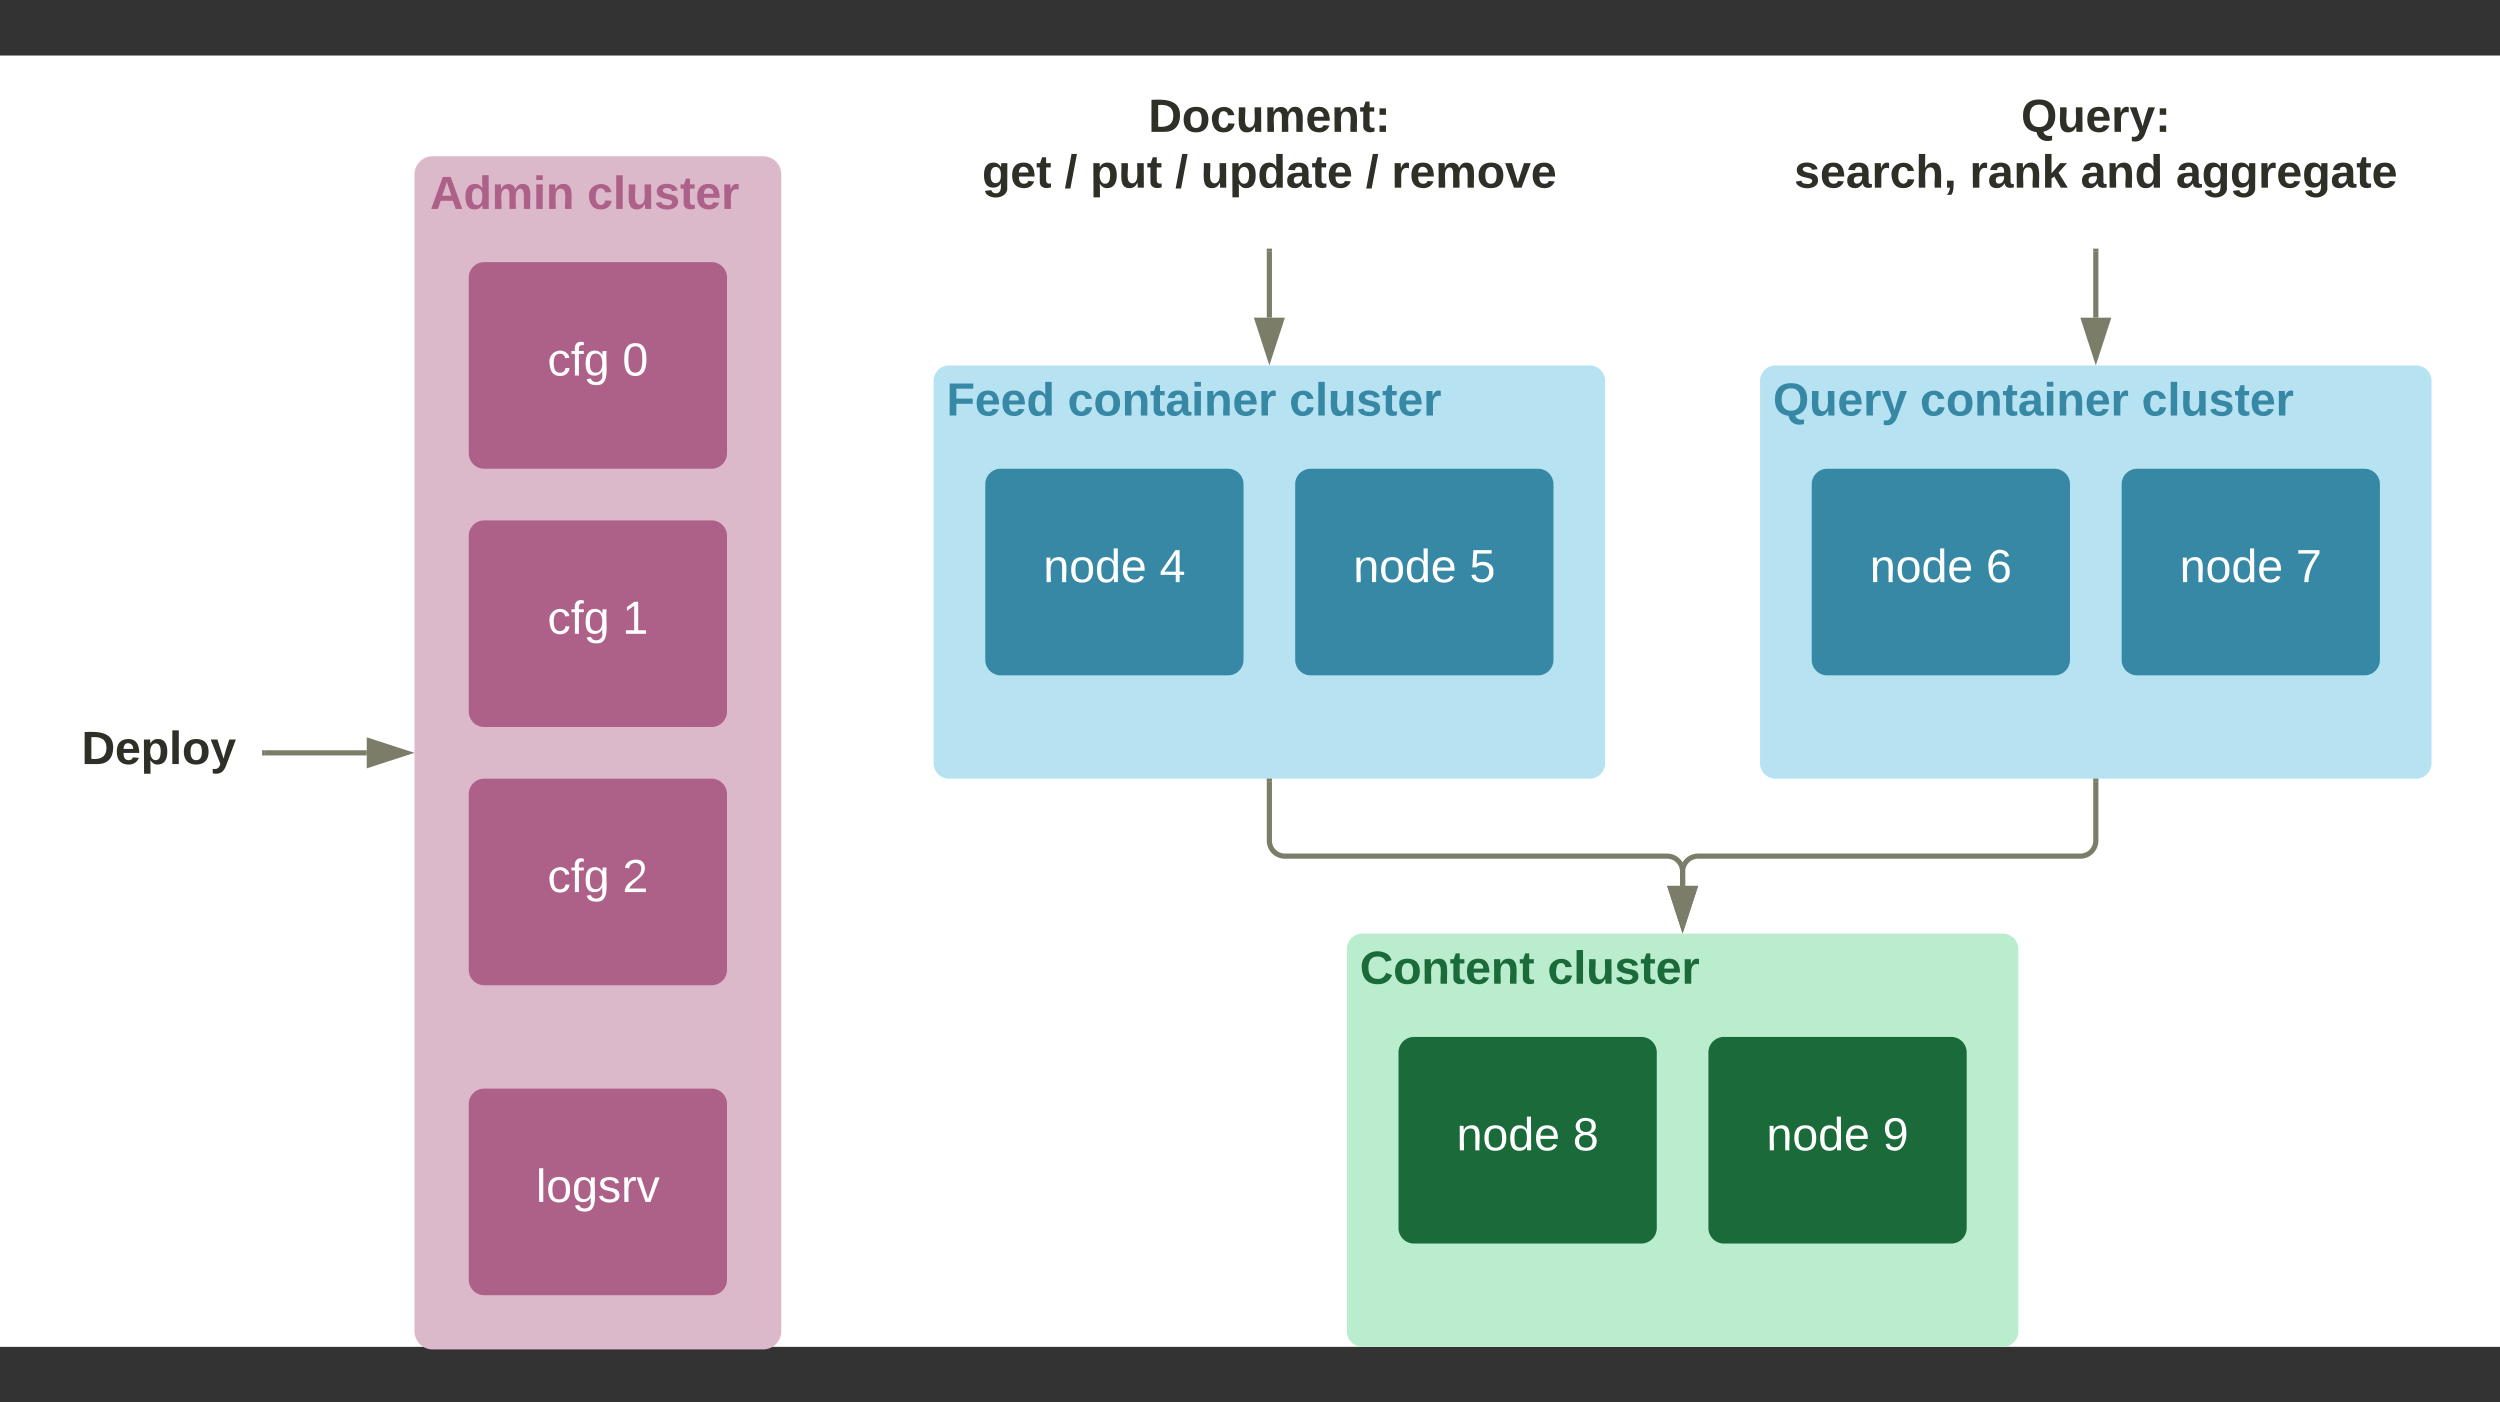 <svg xmlns="http://www.w3.org/2000/svg" xmlns:xlink="http://www.w3.org/1999/xlink" xmlns:lucid="lucid" width="968" height="543"><rect width="100%" height="100%" fill="#333333" stroke="none"/><g transform="translate(1761.5 21.5)" lucid:page-tab-id="0_0"><path d="M-2000 0h1500v500h-1500z" fill="#fff"/><path d="M-1080 126a6 6 0 0 1 6-6h248a6 6 0 0 1 6 6v148a6 6 0 0 1-6 6h-248a6 6 0 0 1-6-6zM-1400 126a6 6 0 0 1 6-6h248a6 6 0 0 1 6 6v148a6 6 0 0 1-6 6h-248a6 6 0 0 1-6-6z" stroke="#000" stroke-opacity="0" stroke-width="3" fill="#b7e2f1"/><path d="M-1240 346a6 6 0 0 1 6-6h248a6 6 0 0 1 6 6v148a6 6 0 0 1-6 6h-248a6 6 0 0 1-6-6z" stroke="#000" stroke-opacity="0" stroke-width="3" fill="#baedce"/><path d="M-1240 346a6 6 0 0 1 6-6h208a6 6 0 0 1 6 6v28a6 6 0 0 1-6 6h-208a6 6 0 0 1-6-6z" stroke="#000" stroke-opacity="0" stroke-width="3" fill="#fff" fill-opacity="0"/><use xlink:href="#a" transform="matrix(1,0,0,1,-1235,345) translate(0 14.4)"/><use xlink:href="#b" transform="matrix(1,0,0,1,-1235,345) translate(72.7 14.4)"/><path d="M-1400 126a6 6 0 0 1 6-6h208a6 6 0 0 1 6 6v28a6 6 0 0 1-6 6h-208a6 6 0 0 1-6-6z" stroke="#000" stroke-opacity="0" stroke-width="3" fill="#fff" fill-opacity="0"/><use xlink:href="#c" transform="matrix(1,0,0,1,-1395,125) translate(0 14.4)"/><use xlink:href="#d" transform="matrix(1,0,0,1,-1395,125) translate(46.9 14.4)"/><use xlink:href="#e" transform="matrix(1,0,0,1,-1395,125) translate(132.7 14.4)"/><path d="M-1270 281v23a6 6 0 0 0 6 6h148a6 6 0 0 1 6 6v5.5" stroke="#7b7d68" stroke-width="2" fill="none"/><path d="M-1269 281.03h-2V280h2z" stroke="#7b7d68" stroke-width=".05" fill="#7b7d68"/><path d="M-1110 336.76l-4.63-14.26h9.27z" stroke="#7b7d68" stroke-width="2" fill="#7b7d68"/><path d="M-1220 386a6 6 0 0 1 6-6h88a6 6 0 0 1 6 6v68a6 6 0 0 1-6 6h-88a6 6 0 0 1-6-6z" stroke="#000" stroke-opacity="0" stroke-width="3" fill="#1b6a3a"/><use xlink:href="#f" transform="matrix(1,0,0,1,-1208,392) translate(10.5 31.9)"/><use xlink:href="#g" transform="matrix(1,0,0,1,-1208,392) translate(55.5 31.9)"/><path d="M-1380 166a6 6 0 0 1 6-6h88a6 6 0 0 1 6 6v68a6 6 0 0 1-6 6h-88a6 6 0 0 1-6-6z" stroke="#000" stroke-opacity="0" stroke-width="3" fill="#3788a5"/><use xlink:href="#f" transform="matrix(1,0,0,1,-1368,172) translate(10.5 31.9)"/><use xlink:href="#h" transform="matrix(1,0,0,1,-1368,172) translate(55.5 31.9)"/><path d="M-1270 75.8v25.7" stroke="#7b7d68" stroke-width="2" fill="none"/><path d="M-1269 75.83h-2V74.8h2z" stroke="#7b7d68" stroke-width=".05" fill="#7b7d68"/><path d="M-1270 116.76l-4.63-14.26h9.27z" stroke="#7b7d68" stroke-width="2" fill="#7b7d68"/><path d="M-1410 6a6 6 0 0 1 6-6h268a6 6 0 0 1 6 6v62.8a6 6 0 0 1-6 6h-268a6 6 0 0 1-6-6z" stroke="#000" stroke-opacity="0" stroke-width="3" fill="#fff" fill-opacity="0"/><use xlink:href="#i" transform="matrix(1,0,0,1,-1405,5) translate(88.15 24.556)"/><use xlink:href="#j" transform="matrix(1,0,0,1,-1405,5) translate(23.75 46.156)"/><use xlink:href="#k" transform="matrix(1,0,0,1,-1405,5) translate(55.65 46.156)"/><use xlink:href="#l" transform="matrix(1,0,0,1,-1405,5) translate(65.65 46.156)"/><use xlink:href="#m" transform="matrix(1,0,0,1,-1405,5) translate(98.5 46.156)"/><use xlink:href="#n" transform="matrix(1,0,0,1,-1405,5) translate(108.5 46.156)"/><use xlink:href="#m" transform="matrix(1,0,0,1,-1405,5) translate(172.3 46.156)"/><use xlink:href="#o" transform="matrix(1,0,0,1,-1405,5) translate(182.3 46.156)"/><path d="M-1600 46a6 6 0 0 1 6-6h128a6 6 0 0 1 6 6v448a6 6 0 0 1-6 6h-128a6 6 0 0 1-6-6z" stroke="#dbb8ca" stroke-width="2" fill="#dbb8ca"/><path d="M-1600 46a6 6 0 0 1 6-6h128a6 6 0 0 1 6 6v22.8a6 6 0 0 1-6 6h-128a6 6 0 0 1-6-6z" stroke="#000" stroke-opacity="0" stroke-width="3" fill="#fff" fill-opacity="0"/><use xlink:href="#p" transform="matrix(1,0,0,1,-1595,45) translate(0 14.4)"/><use xlink:href="#q" transform="matrix(1,0,0,1,-1595,45) translate(60.85 14.4)"/><path d="M-1080 126a6 6 0 0 1 6-6h228a6 6 0 0 1 6 6v28a6 6 0 0 1-6 6h-228a6 6 0 0 1-6-6z" stroke="#000" stroke-opacity="0" stroke-width="3" fill="#fff" fill-opacity="0"/><use xlink:href="#r" transform="matrix(1,0,0,1,-1075,125) translate(0 14.4)"/><use xlink:href="#d" transform="matrix(1,0,0,1,-1075,125) translate(56.95 14.4)"/><use xlink:href="#e" transform="matrix(1,0,0,1,-1075,125) translate(142.75 14.4)"/><path d="M-1085 6a6 6 0 0 1 6-6h258a6 6 0 0 1 6 6v62.8a6 6 0 0 1-6 6h-258a6 6 0 0 1-6-6z" stroke="#000" stroke-opacity="0" stroke-width="3" fill="#fff" fill-opacity="0"/><use xlink:href="#s" transform="matrix(1,0,0,1,-1080,5) translate(101.05 24.556)"/><use xlink:href="#t" transform="matrix(1,0,0,1,-1080,5) translate(13.2 46.156)"/><use xlink:href="#u" transform="matrix(1,0,0,1,-1080,5) translate(81.15 46.156)"/><use xlink:href="#v" transform="matrix(1,0,0,1,-1080,5) translate(124.1 46.156)"/><use xlink:href="#w" transform="matrix(1,0,0,1,-1080,5) translate(161 46.156)"/><path d="M-950 75.8v25.7" stroke="#7b7d68" stroke-width="2" fill="none"/><path d="M-949 75.83h-2V74.8h2z" stroke="#7b7d68" stroke-width=".05" fill="#7b7d68"/><path d="M-950 116.76l-4.63-14.26h9.26z" stroke="#7b7d68" stroke-width="2" fill="#7b7d68"/><path d="M-950 281v23a6 6 0 0 1-6 6h-148a6 6 0 0 0-6 6v5.5" stroke="#7b7d68" stroke-width="2" fill="none"/><path d="M-949 281.03h-2V280h2z" stroke="#7b7d68" stroke-width=".05" fill="#7b7d68"/><path d="M-1110 336.76l-4.63-14.26h9.27z" stroke="#7b7d68" stroke-width="2" fill="#7b7d68"/><path d="M-1260 166a6 6 0 0 1 6-6h88a6 6 0 0 1 6 6v68a6 6 0 0 1-6 6h-88a6 6 0 0 1-6-6z" stroke="#000" stroke-opacity="0" stroke-width="3" fill="#3788a5"/><use xlink:href="#f" transform="matrix(1,0,0,1,-1248,172) translate(10.5 31.9)"/><use xlink:href="#x" transform="matrix(1,0,0,1,-1248,172) translate(55.5 31.9)"/><path d="M-1060 166a6 6 0 0 1 6-6h88a6 6 0 0 1 6 6v68a6 6 0 0 1-6 6h-88a6 6 0 0 1-6-6z" stroke="#000" stroke-opacity="0" stroke-width="3" fill="#3788a5"/><g><use xlink:href="#f" transform="matrix(1,0,0,1,-1048,172) translate(10.5 31.9)"/><use xlink:href="#y" transform="matrix(1,0,0,1,-1048,172) translate(55.5 31.9)"/></g><path d="M-940 166a6 6 0 0 1 6-6h88a6 6 0 0 1 6 6v68a6 6 0 0 1-6 6h-88a6 6 0 0 1-6-6z" stroke="#000" stroke-opacity="0" stroke-width="3" fill="#3788a5"/><g><use xlink:href="#f" transform="matrix(1,0,0,1,-928,172) translate(10.5 31.9)"/><use xlink:href="#z" transform="matrix(1,0,0,1,-928,172) translate(55.5 31.9)"/></g><path d="M-1100 386a6 6 0 0 1 6-6h88a6 6 0 0 1 6 6v68a6 6 0 0 1-6 6h-88a6 6 0 0 1-6-6z" stroke="#000" stroke-opacity="0" stroke-width="3" fill="#1b6a3a"/><g><use xlink:href="#f" transform="matrix(1,0,0,1,-1088,392) translate(10.5 31.9)"/><use xlink:href="#A" transform="matrix(1,0,0,1,-1088,392) translate(55.5 31.9)"/></g><path d="M-1580 86a6 6 0 0 1 6-6h88a6 6 0 0 1 6 6v68a6 6 0 0 1-6 6h-88a6 6 0 0 1-6-6z" stroke="#000" stroke-opacity="0" stroke-width="3" fill="#ae6188"/><g><use xlink:href="#B" transform="matrix(1,0,0,1,-1568,92) translate(18.5 31.9)"/><use xlink:href="#C" transform="matrix(1,0,0,1,-1568,92) translate(47.5 31.9)"/></g><path d="M-1580 186a6 6 0 0 1 6-6h88a6 6 0 0 1 6 6v68a6 6 0 0 1-6 6h-88a6 6 0 0 1-6-6z" stroke="#000" stroke-opacity="0" stroke-width="3" fill="#ae6188"/><g><use xlink:href="#B" transform="matrix(1,0,0,1,-1568,192) translate(18.5 31.9)"/><use xlink:href="#D" transform="matrix(1,0,0,1,-1568,192) translate(47.5 31.9)"/></g><path d="M-1580 286a6 6 0 0 1 6-6h88a6 6 0 0 1 6 6v68a6 6 0 0 1-6 6h-88a6 6 0 0 1-6-6z" stroke="#000" stroke-opacity="0" stroke-width="3" fill="#ae6188"/><g><use xlink:href="#B" transform="matrix(1,0,0,1,-1568,292) translate(18.5 31.9)"/><use xlink:href="#E" transform="matrix(1,0,0,1,-1568,292) translate(47.5 31.9)"/></g><path d="M-1580 406a6 6 0 0 1 6-6h88a6 6 0 0 1 6 6v68a6 6 0 0 1-6 6h-88a6 6 0 0 1-6-6z" stroke="#000" stroke-opacity="0" stroke-width="3" fill="#ae6188"/><g><use xlink:href="#F" transform="matrix(1,0,0,1,-1568,412) translate(14.05 31.9)"/></g><path d="M-1659 270h39.5" stroke="#7b7d68" stroke-width="2" fill="none"/><path d="M-1658.97 271h-1.03v-2h1.03z" stroke="#7b7d68" stroke-width=".05" fill="#7b7d68"/><path d="M-1604.24 270l-14.26 4.63v-9.26z" stroke="#7b7d68" stroke-width="2" fill="#7b7d68"/><path d="M-1740 238.6a6 6 0 0 1 6-6h68a6 6 0 0 1 6 6v62.8a6 6 0 0 1-6 6h-68a6 6 0 0 1-6-6z" stroke="#000" stroke-opacity="0" stroke-width="3" fill="#fff" fill-opacity="0"/><g><use xlink:href="#G" transform="matrix(1,0,0,1,-1735,237.6) translate(5.075 36.744)"/></g><defs><path fill="#1b6a3a" d="M67-125c0 53 21 87 73 88 37 1 54-22 65-47l45 17C233-25 199 4 140 4 58 4 20-42 15-125 8-235 124-281 211-232c18 10 29 29 36 50l-46 12c-8-25-30-41-62-41-52 0-71 34-72 86" id="H"/><path fill="#1b6a3a" d="M110-194c64 0 96 36 96 99 0 64-35 99-97 99-61 0-95-36-95-99 0-62 34-99 96-99zm-1 164c35 0 45-28 45-65 0-40-10-65-43-65-34 0-45 26-45 65 0 36 10 65 43 65" id="I"/><path fill="#1b6a3a" d="M135-194c87-1 58 113 63 194h-50c-7-57 23-157-34-157-59 0-34 97-39 157H25l-1-190h47c2 12-1 28 3 38 12-26 28-41 61-42" id="J"/><path fill="#1b6a3a" d="M115-3C79 11 28 4 28-45v-112H4v-33h27l15-45h31v45h36v33H77v99c-1 23 16 31 38 25v30" id="K"/><path fill="#1b6a3a" d="M185-48c-13 30-37 53-82 52C43 2 14-33 14-96s30-98 90-98c62 0 83 45 84 108H66c0 31 8 55 39 56 18 0 30-7 34-22zm-45-69c5-46-57-63-70-21-2 6-4 13-4 21h74" id="L"/><g id="a"><use transform="matrix(0.05,0,0,0.05,0,0)" xlink:href="#H"/><use transform="matrix(0.05,0,0,0.05,12.95,0)" xlink:href="#I"/><use transform="matrix(0.05,0,0,0.05,23.9,0)" xlink:href="#J"/><use transform="matrix(0.05,0,0,0.05,34.85,0)" xlink:href="#K"/><use transform="matrix(0.05,0,0,0.05,40.8,0)" xlink:href="#L"/><use transform="matrix(0.05,0,0,0.05,50.8,0)" xlink:href="#J"/><use transform="matrix(0.05,0,0,0.05,61.75,0)" xlink:href="#K"/></g><path fill="#1b6a3a" d="M190-63c-7 42-38 67-86 67-59 0-84-38-90-98-12-110 154-137 174-36l-49 2c-2-19-15-32-35-32-30 0-35 28-38 64-6 74 65 87 74 30" id="M"/><path fill="#1b6a3a" d="M25 0v-261h50V0H25" id="N"/><path fill="#1b6a3a" d="M85 4C-2 5 27-109 22-190h50c7 57-23 150 33 157 60-5 35-97 40-157h50l1 190h-47c-2-12 1-28-3-38-12 25-28 42-61 42" id="O"/><path fill="#1b6a3a" d="M137-138c1-29-70-34-71-4 15 46 118 7 119 86 1 83-164 76-172 9l43-7c4 19 20 25 44 25 33 8 57-30 24-41C81-84 22-81 20-136c-2-80 154-74 161-7" id="P"/><path fill="#1b6a3a" d="M135-150c-39-12-60 13-60 57V0H25l-1-190h47c2 13-1 29 3 40 6-28 27-53 61-41v41" id="Q"/><g id="b"><use transform="matrix(0.05,0,0,0.05,0,0)" xlink:href="#M"/><use transform="matrix(0.05,0,0,0.05,10,0)" xlink:href="#N"/><use transform="matrix(0.05,0,0,0.05,15,0)" xlink:href="#O"/><use transform="matrix(0.05,0,0,0.05,25.95,0)" xlink:href="#P"/><use transform="matrix(0.05,0,0,0.05,35.95,0)" xlink:href="#K"/><use transform="matrix(0.05,0,0,0.05,41.9,0)" xlink:href="#L"/><use transform="matrix(0.05,0,0,0.05,51.9,0)" xlink:href="#Q"/></g><path fill="#3788a5" d="M76-208v77h127v40H76V0H24v-248h183v40H76" id="R"/><path fill="#3788a5" d="M185-48c-13 30-37 53-82 52C43 2 14-33 14-96s30-98 90-98c62 0 83 45 84 108H66c0 31 8 55 39 56 18 0 30-7 34-22zm-45-69c5-46-57-63-70-21-2 6-4 13-4 21h74" id="S"/><path fill="#3788a5" d="M88-194c31-1 46 15 58 34l-1-101h50l1 261h-48c-2-10 0-23-3-31C134-8 116 4 84 4 32 4 16-41 15-95c0-56 19-97 73-99zm17 164c33 0 40-30 41-66 1-37-9-64-41-64s-38 30-39 65c0 43 13 65 39 65" id="T"/><g id="c"><use transform="matrix(0.05,0,0,0.05,0,0)" xlink:href="#R"/><use transform="matrix(0.05,0,0,0.05,10.95,0)" xlink:href="#S"/><use transform="matrix(0.05,0,0,0.05,20.95,0)" xlink:href="#S"/><use transform="matrix(0.05,0,0,0.05,30.95,0)" xlink:href="#T"/></g><path fill="#3788a5" d="M190-63c-7 42-38 67-86 67-59 0-84-38-90-98-12-110 154-137 174-36l-49 2c-2-19-15-32-35-32-30 0-35 28-38 64-6 74 65 87 74 30" id="U"/><path fill="#3788a5" d="M110-194c64 0 96 36 96 99 0 64-35 99-97 99-61 0-95-36-95-99 0-62 34-99 96-99zm-1 164c35 0 45-28 45-65 0-40-10-65-43-65-34 0-45 26-45 65 0 36 10 65 43 65" id="V"/><path fill="#3788a5" d="M135-194c87-1 58 113 63 194h-50c-7-57 23-157-34-157-59 0-34 97-39 157H25l-1-190h47c2 12-1 28 3 38 12-26 28-41 61-42" id="W"/><path fill="#3788a5" d="M115-3C79 11 28 4 28-45v-112H4v-33h27l15-45h31v45h36v33H77v99c-1 23 16 31 38 25v30" id="X"/><path fill="#3788a5" d="M133-34C117-15 103 5 69 4 32 3 11-16 11-54c-1-60 55-63 116-61 1-26-3-47-28-47-18 1-26 9-28 27l-52-2c7-38 36-58 82-57s74 22 75 68l1 82c-1 14 12 18 25 15v27c-30 8-71 5-69-32zm-48 3c29 0 43-24 42-57-32 0-66-3-65 30 0 17 8 27 23 27" id="Y"/><path fill="#3788a5" d="M25-224v-37h50v37H25zM25 0v-190h50V0H25" id="Z"/><path fill="#3788a5" d="M135-150c-39-12-60 13-60 57V0H25l-1-190h47c2 13-1 29 3 40 6-28 27-53 61-41v41" id="aa"/><g id="d"><use transform="matrix(0.05,0,0,0.05,0,0)" xlink:href="#U"/><use transform="matrix(0.05,0,0,0.05,10,0)" xlink:href="#V"/><use transform="matrix(0.05,0,0,0.05,20.95,0)" xlink:href="#W"/><use transform="matrix(0.05,0,0,0.05,31.9,0)" xlink:href="#X"/><use transform="matrix(0.05,0,0,0.05,37.85,0)" xlink:href="#Y"/><use transform="matrix(0.05,0,0,0.05,47.85,0)" xlink:href="#Z"/><use transform="matrix(0.05,0,0,0.05,52.85,0)" xlink:href="#W"/><use transform="matrix(0.05,0,0,0.05,63.8,0)" xlink:href="#S"/><use transform="matrix(0.05,0,0,0.05,73.8,0)" xlink:href="#aa"/></g><path fill="#3788a5" d="M25 0v-261h50V0H25" id="ab"/><path fill="#3788a5" d="M85 4C-2 5 27-109 22-190h50c7 57-23 150 33 157 60-5 35-97 40-157h50l1 190h-47c-2-12 1-28-3-38-12 25-28 42-61 42" id="ac"/><path fill="#3788a5" d="M137-138c1-29-70-34-71-4 15 46 118 7 119 86 1 83-164 76-172 9l43-7c4 19 20 25 44 25 33 8 57-30 24-41C81-84 22-81 20-136c-2-80 154-74 161-7" id="ad"/><g id="e"><use transform="matrix(0.05,0,0,0.05,0,0)" xlink:href="#U"/><use transform="matrix(0.05,0,0,0.05,10,0)" xlink:href="#ab"/><use transform="matrix(0.05,0,0,0.05,15,0)" xlink:href="#ac"/><use transform="matrix(0.05,0,0,0.05,25.95,0)" xlink:href="#ad"/><use transform="matrix(0.05,0,0,0.05,35.95,0)" xlink:href="#X"/><use transform="matrix(0.05,0,0,0.05,41.9,0)" xlink:href="#S"/><use transform="matrix(0.05,0,0,0.05,51.9,0)" xlink:href="#aa"/></g><path fill="#fff" d="M117-194c89-4 53 116 60 194h-32v-121c0-31-8-49-39-48C34-167 62-67 57 0H25l-1-190h30c1 10-1 24 2 32 11-22 29-35 61-36" id="ae"/><path fill="#fff" d="M100-194c62-1 85 37 85 99 1 63-27 99-86 99S16-35 15-95c0-66 28-99 85-99zM99-20c44 1 53-31 53-75 0-43-8-75-51-75s-53 32-53 75 10 74 51 75" id="af"/><path fill="#fff" d="M85-194c31 0 48 13 60 33l-1-100h32l1 261h-30c-2-10 0-23-3-31C134-8 116 4 85 4 32 4 16-35 15-94c0-66 23-100 70-100zm9 24c-40 0-46 34-46 75 0 40 6 74 45 74 42 0 51-32 51-76 0-42-9-74-50-73" id="ag"/><path fill="#fff" d="M100-194c63 0 86 42 84 106H49c0 40 14 67 53 68 26 1 43-12 49-29l28 8c-11 28-37 45-77 45C44 4 14-33 15-96c1-61 26-98 85-98zm52 81c6-60-76-77-97-28-3 7-6 17-6 28h103" id="ah"/><g id="f"><use transform="matrix(0.05,0,0,0.05,0,0)" xlink:href="#ae"/><use transform="matrix(0.05,0,0,0.05,10,0)" xlink:href="#af"/><use transform="matrix(0.05,0,0,0.05,20,0)" xlink:href="#ag"/><use transform="matrix(0.05,0,0,0.05,30,0)" xlink:href="#ah"/></g><path fill="#fff" d="M134-131c28 9 52 24 51 62-1 50-34 73-85 73S17-19 16-69c0-36 21-54 49-61-75-25-45-126 34-121 46 3 78 18 79 63 0 33-17 51-44 57zm-34-11c31 1 46-15 46-44 0-28-17-43-47-42-29 0-46 13-45 42 1 28 16 44 46 44zm1 122c35 0 51-18 51-52 0-30-18-46-53-46-33 0-51 17-51 47 0 34 19 51 53 51" id="ai"/><use transform="matrix(0.05,0,0,0.05,0,0)" xlink:href="#ai" id="g"/><path fill="#fff" d="M155-56V0h-30v-56H8v-25l114-167h33v167h35v25h-35zm-30-156c-27 46-58 90-88 131h88v-131" id="aj"/><use transform="matrix(0.05,0,0,0.05,0,0)" xlink:href="#aj" id="h"/><path fill="#2e2f27" d="M24-248c120-7 223 5 221 122C244-46 201 0 124 0H24v-248zM76-40c74 7 117-18 117-86 0-67-45-88-117-82v168" id="ak"/><path fill="#2e2f27" d="M110-194c64 0 96 36 96 99 0 64-35 99-97 99-61 0-95-36-95-99 0-62 34-99 96-99zm-1 164c35 0 45-28 45-65 0-40-10-65-43-65-34 0-45 26-45 65 0 36 10 65 43 65" id="al"/><path fill="#2e2f27" d="M190-63c-7 42-38 67-86 67-59 0-84-38-90-98-12-110 154-137 174-36l-49 2c-2-19-15-32-35-32-30 0-35 28-38 64-6 74 65 87 74 30" id="am"/><path fill="#2e2f27" d="M85 4C-2 5 27-109 22-190h50c7 57-23 150 33 157 60-5 35-97 40-157h50l1 190h-47c-2-12 1-28-3-38-12 25-28 42-61 42" id="an"/><path fill="#2e2f27" d="M220-157c-53 9-28 100-34 157h-49v-107c1-27-5-49-29-50C55-147 81-57 75 0H25l-1-190h47c2 12-1 28 3 38 10-53 101-56 108 0 13-22 24-43 59-42 82 1 51 116 57 194h-49v-107c-1-25-5-48-29-50" id="ao"/><path fill="#2e2f27" d="M185-48c-13 30-37 53-82 52C43 2 14-33 14-96s30-98 90-98c62 0 83 45 84 108H66c0 31 8 55 39 56 18 0 30-7 34-22zm-45-69c5-46-57-63-70-21-2 6-4 13-4 21h74" id="ap"/><path fill="#2e2f27" d="M135-194c87-1 58 113 63 194h-50c-7-57 23-157-34-157-59 0-34 97-39 157H25l-1-190h47c2 12-1 28 3 38 12-26 28-41 61-42" id="aq"/><path fill="#2e2f27" d="M115-3C79 11 28 4 28-45v-112H4v-33h27l15-45h31v45h36v33H77v99c-1 23 16 31 38 25v30" id="ar"/><path fill="#2e2f27" d="M35-132v-50h50v50H35zM35 0v-49h50V0H35" id="as"/><g id="i"><use transform="matrix(0.05,0,0,0.05,0,0)" xlink:href="#ak"/><use transform="matrix(0.05,0,0,0.05,12.95,0)" xlink:href="#al"/><use transform="matrix(0.05,0,0,0.05,23.9,0)" xlink:href="#am"/><use transform="matrix(0.05,0,0,0.05,33.9,0)" xlink:href="#an"/><use transform="matrix(0.05,0,0,0.05,44.85,0)" xlink:href="#ao"/><use transform="matrix(0.05,0,0,0.05,60.85,0)" xlink:href="#ap"/><use transform="matrix(0.05,0,0,0.05,70.85,0)" xlink:href="#aq"/><use transform="matrix(0.05,0,0,0.05,81.8,0)" xlink:href="#ar"/><use transform="matrix(0.05,0,0,0.05,87.75,0)" xlink:href="#as"/></g><path fill="#2e2f27" d="M195-6C206 82 75 100 31 46c-4-6-6-13-8-21l49-6c3 16 16 24 34 25 40 0 42-37 40-79-11 22-30 35-61 35-53 0-70-43-70-97 0-56 18-96 73-97 30 0 46 14 59 34l2-30h47zm-90-29c32 0 41-27 41-63 0-35-9-62-40-62-32 0-39 29-40 63 0 36 9 62 39 62" id="at"/><g id="j"><use transform="matrix(0.05,0,0,0.05,0,0)" xlink:href="#at"/><use transform="matrix(0.05,0,0,0.05,10.95,0)" xlink:href="#ap"/><use transform="matrix(0.05,0,0,0.05,20.95,0)" xlink:href="#ar"/></g><path fill="#2e2f27" d="M4 7l51-268h42L46 7H4" id="au"/><use transform="matrix(0.05,0,0,0.05,0,0)" xlink:href="#au" id="k"/><path fill="#2e2f27" d="M135-194c53 0 70 44 70 98 0 56-19 98-73 100-31 1-45-17-59-34 3 33 2 69 2 105H25l-1-265h48c2 10 0 23 3 31 11-24 29-35 60-35zM114-30c33 0 39-31 40-66 0-38-9-64-40-64-56 0-55 130 0 130" id="av"/><g id="l"><use transform="matrix(0.05,0,0,0.05,0,0)" xlink:href="#av"/><use transform="matrix(0.05,0,0,0.05,10.95,0)" xlink:href="#an"/><use transform="matrix(0.05,0,0,0.05,21.9,0)" xlink:href="#ar"/></g><use transform="matrix(0.05,0,0,0.05,0,0)" xlink:href="#au" id="m"/><path fill="#2e2f27" d="M88-194c31-1 46 15 58 34l-1-101h50l1 261h-48c-2-10 0-23-3-31C134-8 116 4 84 4 32 4 16-41 15-95c0-56 19-97 73-99zm17 164c33 0 40-30 41-66 1-37-9-64-41-64s-38 30-39 65c0 43 13 65 39 65" id="aw"/><path fill="#2e2f27" d="M133-34C117-15 103 5 69 4 32 3 11-16 11-54c-1-60 55-63 116-61 1-26-3-47-28-47-18 1-26 9-28 27l-52-2c7-38 36-58 82-57s74 22 75 68l1 82c-1 14 12 18 25 15v27c-30 8-71 5-69-32zm-48 3c29 0 43-24 42-57-32 0-66-3-65 30 0 17 8 27 23 27" id="ax"/><g id="n"><use transform="matrix(0.05,0,0,0.05,0,0)" xlink:href="#an"/><use transform="matrix(0.05,0,0,0.05,10.95,0)" xlink:href="#av"/><use transform="matrix(0.05,0,0,0.05,21.9,0)" xlink:href="#aw"/><use transform="matrix(0.05,0,0,0.05,32.85,0)" xlink:href="#ax"/><use transform="matrix(0.05,0,0,0.05,42.85,0)" xlink:href="#ar"/><use transform="matrix(0.05,0,0,0.05,48.8,0)" xlink:href="#ap"/></g><path fill="#2e2f27" d="M135-150c-39-12-60 13-60 57V0H25l-1-190h47c2 13-1 29 3 40 6-28 27-53 61-41v41" id="ay"/><path fill="#2e2f27" d="M128 0H69L1-190h53L99-40l48-150h52" id="az"/><g id="o"><use transform="matrix(0.05,0,0,0.05,0,0)" xlink:href="#ay"/><use transform="matrix(0.05,0,0,0.05,7,0)" xlink:href="#ap"/><use transform="matrix(0.05,0,0,0.05,17,0)" xlink:href="#ao"/><use transform="matrix(0.05,0,0,0.05,33,0)" xlink:href="#al"/><use transform="matrix(0.05,0,0,0.05,43.95,0)" xlink:href="#az"/><use transform="matrix(0.05,0,0,0.05,53.95,0)" xlink:href="#ap"/></g><path fill="#ae6188" d="M199 0l-22-63H83L61 0H9l90-248h61L250 0h-51zm-33-102l-36-108c-10 38-24 72-36 108h72" id="aA"/><path fill="#ae6188" d="M88-194c31-1 46 15 58 34l-1-101h50l1 261h-48c-2-10 0-23-3-31C134-8 116 4 84 4 32 4 16-41 15-95c0-56 19-97 73-99zm17 164c33 0 40-30 41-66 1-37-9-64-41-64s-38 30-39 65c0 43 13 65 39 65" id="aB"/><path fill="#ae6188" d="M220-157c-53 9-28 100-34 157h-49v-107c1-27-5-49-29-50C55-147 81-57 75 0H25l-1-190h47c2 12-1 28 3 38 10-53 101-56 108 0 13-22 24-43 59-42 82 1 51 116 57 194h-49v-107c-1-25-5-48-29-50" id="aC"/><path fill="#ae6188" d="M25-224v-37h50v37H25zM25 0v-190h50V0H25" id="aD"/><path fill="#ae6188" d="M135-194c87-1 58 113 63 194h-50c-7-57 23-157-34-157-59 0-34 97-39 157H25l-1-190h47c2 12-1 28 3 38 12-26 28-41 61-42" id="aE"/><g id="p"><use transform="matrix(0.05,0,0,0.05,0,0)" xlink:href="#aA"/><use transform="matrix(0.05,0,0,0.05,12.95,0)" xlink:href="#aB"/><use transform="matrix(0.05,0,0,0.05,23.9,0)" xlink:href="#aC"/><use transform="matrix(0.05,0,0,0.05,39.9,0)" xlink:href="#aD"/><use transform="matrix(0.05,0,0,0.05,44.9,0)" xlink:href="#aE"/></g><path fill="#ae6188" d="M190-63c-7 42-38 67-86 67-59 0-84-38-90-98-12-110 154-137 174-36l-49 2c-2-19-15-32-35-32-30 0-35 28-38 64-6 74 65 87 74 30" id="aF"/><path fill="#ae6188" d="M25 0v-261h50V0H25" id="aG"/><path fill="#ae6188" d="M85 4C-2 5 27-109 22-190h50c7 57-23 150 33 157 60-5 35-97 40-157h50l1 190h-47c-2-12 1-28-3-38-12 25-28 42-61 42" id="aH"/><path fill="#ae6188" d="M137-138c1-29-70-34-71-4 15 46 118 7 119 86 1 83-164 76-172 9l43-7c4 19 20 25 44 25 33 8 57-30 24-41C81-84 22-81 20-136c-2-80 154-74 161-7" id="aI"/><path fill="#ae6188" d="M115-3C79 11 28 4 28-45v-112H4v-33h27l15-45h31v45h36v33H77v99c-1 23 16 31 38 25v30" id="aJ"/><path fill="#ae6188" d="M185-48c-13 30-37 53-82 52C43 2 14-33 14-96s30-98 90-98c62 0 83 45 84 108H66c0 31 8 55 39 56 18 0 30-7 34-22zm-45-69c5-46-57-63-70-21-2 6-4 13-4 21h74" id="aK"/><path fill="#ae6188" d="M135-150c-39-12-60 13-60 57V0H25l-1-190h47c2 13-1 29 3 40 6-28 27-53 61-41v41" id="aL"/><g id="q"><use transform="matrix(0.05,0,0,0.05,0,0)" xlink:href="#aF"/><use transform="matrix(0.05,0,0,0.05,10,0)" xlink:href="#aG"/><use transform="matrix(0.05,0,0,0.05,15,0)" xlink:href="#aH"/><use transform="matrix(0.05,0,0,0.05,25.95,0)" xlink:href="#aI"/><use transform="matrix(0.05,0,0,0.05,35.95,0)" xlink:href="#aJ"/><use transform="matrix(0.05,0,0,0.05,41.9,0)" xlink:href="#aK"/><use transform="matrix(0.05,0,0,0.05,51.9,0)" xlink:href="#aL"/></g><path fill="#3788a5" d="M140-251c80 0 125 45 125 126 0 70-33 111-92 124 6 28 34 38 68 31l-1 36C177 83 129 55 120 2 51-6 15-50 15-125c0-81 44-126 125-126zm-1 214c52 0 73-35 73-88 0-50-21-86-72-86-52 0-73 35-73 86s22 88 72 88" id="aM"/><path fill="#3788a5" d="M123 10C108 53 80 86 19 72V37c35 8 53-11 59-39L3-190h52l48 148c12-52 28-100 44-148h51" id="aN"/><g id="r"><use transform="matrix(0.05,0,0,0.05,0,0)" xlink:href="#aM"/><use transform="matrix(0.05,0,0,0.05,14,0)" xlink:href="#ac"/><use transform="matrix(0.05,0,0,0.05,24.95,0)" xlink:href="#S"/><use transform="matrix(0.05,0,0,0.05,34.95,0)" xlink:href="#aa"/><use transform="matrix(0.05,0,0,0.05,41.95,0)" xlink:href="#aN"/></g><path fill="#2e2f27" d="M140-251c80 0 125 45 125 126 0 70-33 111-92 124 6 28 34 38 68 31l-1 36C177 83 129 55 120 2 51-6 15-50 15-125c0-81 44-126 125-126zm-1 214c52 0 73-35 73-88 0-50-21-86-72-86-52 0-73 35-73 86s22 88 72 88" id="aO"/><path fill="#2e2f27" d="M123 10C108 53 80 86 19 72V37c35 8 53-11 59-39L3-190h52l48 148c12-52 28-100 44-148h51" id="aP"/><g id="s"><use transform="matrix(0.05,0,0,0.05,0,0)" xlink:href="#aO"/><use transform="matrix(0.05,0,0,0.05,14,0)" xlink:href="#an"/><use transform="matrix(0.05,0,0,0.05,24.95,0)" xlink:href="#ap"/><use transform="matrix(0.05,0,0,0.05,34.95,0)" xlink:href="#ay"/><use transform="matrix(0.05,0,0,0.05,41.95,0)" xlink:href="#aP"/><use transform="matrix(0.05,0,0,0.05,51.95,0)" xlink:href="#as"/></g><path fill="#2e2f27" d="M137-138c1-29-70-34-71-4 15 46 118 7 119 86 1 83-164 76-172 9l43-7c4 19 20 25 44 25 33 8 57-30 24-41C81-84 22-81 20-136c-2-80 154-74 161-7" id="aQ"/><path fill="#2e2f27" d="M114-157C55-157 80-60 75 0H25v-261h50l-1 109c12-26 28-41 61-42 86-1 58 113 63 194h-50c-7-57 23-157-34-157" id="aR"/><path fill="#2e2f27" d="M76-54c-1 42 2 86-19 110H24C36 42 46 24 48 0H25v-54h51" id="aS"/><g id="t"><use transform="matrix(0.05,0,0,0.05,0,0)" xlink:href="#aQ"/><use transform="matrix(0.05,0,0,0.05,10,0)" xlink:href="#ap"/><use transform="matrix(0.05,0,0,0.05,20,0)" xlink:href="#ax"/><use transform="matrix(0.05,0,0,0.05,30,0)" xlink:href="#ay"/><use transform="matrix(0.05,0,0,0.05,37,0)" xlink:href="#am"/><use transform="matrix(0.05,0,0,0.05,47,0)" xlink:href="#aR"/><use transform="matrix(0.05,0,0,0.05,57.95,0)" xlink:href="#aS"/></g><path fill="#2e2f27" d="M147 0L96-86 75-71V0H25v-261h50v150l67-79h53l-66 74L201 0h-54" id="aT"/><g id="u"><use transform="matrix(0.05,0,0,0.05,0,0)" xlink:href="#ay"/><use transform="matrix(0.05,0,0,0.05,7,0)" xlink:href="#ax"/><use transform="matrix(0.05,0,0,0.05,17,0)" xlink:href="#aq"/><use transform="matrix(0.05,0,0,0.05,27.95,0)" xlink:href="#aT"/></g><g id="v"><use transform="matrix(0.05,0,0,0.05,0,0)" xlink:href="#ax"/><use transform="matrix(0.05,0,0,0.05,10,0)" xlink:href="#aq"/><use transform="matrix(0.05,0,0,0.05,20.95,0)" xlink:href="#aw"/></g><g id="w"><use transform="matrix(0.05,0,0,0.05,0,0)" xlink:href="#ax"/><use transform="matrix(0.05,0,0,0.05,10,0)" xlink:href="#at"/><use transform="matrix(0.05,0,0,0.05,20.95,0)" xlink:href="#at"/><use transform="matrix(0.05,0,0,0.05,31.9,0)" xlink:href="#ay"/><use transform="matrix(0.05,0,0,0.05,38.9,0)" xlink:href="#ap"/><use transform="matrix(0.05,0,0,0.05,48.9,0)" xlink:href="#at"/><use transform="matrix(0.05,0,0,0.05,59.85,0)" xlink:href="#ax"/><use transform="matrix(0.05,0,0,0.05,69.85,0)" xlink:href="#ar"/><use transform="matrix(0.05,0,0,0.05,75.8,0)" xlink:href="#ap"/></g><path fill="#fff" d="M54-142c48-35 137-8 131 61C196 18 31 33 14-55l32-4c7 23 22 37 52 37 35-1 51-22 54-58 4-55-73-65-99-34H22l8-134h141v27H59" id="aU"/><use transform="matrix(0.05,0,0,0.05,0,0)" xlink:href="#aU" id="x"/><path fill="#fff" d="M110-160c48 1 74 30 74 79 0 53-28 85-80 85-65 0-83-55-86-122-5-90 50-162 133-122 14 7 22 21 27 39l-31 6c-5-40-67-38-82-6-9 19-15 44-15 74 11-20 30-34 60-33zm-7 138c34 0 49-23 49-58s-16-56-50-56c-29 0-50 16-49 49 1 36 15 65 50 65" id="aV"/><use transform="matrix(0.05,0,0,0.05,0,0)" xlink:href="#aV" id="y"/><path fill="#fff" d="M64 0c3-98 48-159 88-221H18v-27h164v26C143-157 98-101 97 0H64" id="aW"/><use transform="matrix(0.05,0,0,0.05,0,0)" xlink:href="#aW" id="z"/><path fill="#fff" d="M99-251c64 0 84 50 84 122C183-37 130 33 47-8c-14-7-20-23-25-40l30-5c6 39 69 39 84 7 9-19 16-44 16-74-10 22-31 35-62 35-49 0-73-33-73-83 0-54 28-83 82-83zm-1 141c31-1 51-18 51-49 0-36-14-67-51-67-34 0-49 23-49 58 0 34 15 58 49 58" id="aX"/><use transform="matrix(0.05,0,0,0.05,0,0)" xlink:href="#aX" id="A"/><path fill="#fff" d="M96-169c-40 0-48 33-48 73s9 75 48 75c24 0 41-14 43-38l32 2c-6 37-31 61-74 61-59 0-76-41-82-99-10-93 101-131 147-64 4 7 5 14 7 22l-32 3c-4-21-16-35-41-35" id="aY"/><path fill="#fff" d="M101-234c-31-9-42 10-38 44h38v23H63V0H32v-167H5v-23h27c-7-52 17-82 69-68v24" id="aZ"/><path fill="#fff" d="M177-190C167-65 218 103 67 71c-23-6-38-20-44-43l32-5c15 47 100 32 89-28v-30C133-14 115 1 83 1 29 1 15-40 15-95c0-56 16-97 71-98 29-1 48 16 59 35 1-10 0-23 2-32h30zM94-22c36 0 50-32 50-73 0-42-14-75-50-75-39 0-46 34-46 75s6 73 46 73" id="ba"/><g id="B"><use transform="matrix(0.05,0,0,0.05,0,0)" xlink:href="#aY"/><use transform="matrix(0.05,0,0,0.05,9,0)" xlink:href="#aZ"/><use transform="matrix(0.05,0,0,0.05,14,0)" xlink:href="#ba"/></g><path fill="#fff" d="M101-251c68 0 85 55 85 127S166 4 100 4C33 4 14-52 14-124c0-73 17-127 87-127zm-1 229c47 0 54-49 54-102s-4-102-53-102c-51 0-55 48-55 102 0 53 5 102 54 102" id="bb"/><use transform="matrix(0.05,0,0,0.05,0,0)" xlink:href="#bb" id="C"/><path fill="#fff" d="M27 0v-27h64v-190l-56 39v-29l58-41h29v221h61V0H27" id="bc"/><use transform="matrix(0.05,0,0,0.05,0,0)" xlink:href="#bc" id="D"/><path fill="#fff" d="M101-251c82-7 93 87 43 132L82-64C71-53 59-42 53-27h129V0H18c2-99 128-94 128-182 0-28-16-43-45-43s-46 15-49 41l-32-3c6-41 34-60 81-64" id="bd"/><use transform="matrix(0.05,0,0,0.05,0,0)" xlink:href="#bd" id="E"/><path fill="#fff" d="M24 0v-261h32V0H24" id="be"/><path fill="#fff" d="M135-143c-3-34-86-38-87 0 15 53 115 12 119 90S17 21 10-45l28-5c4 36 97 45 98 0-10-56-113-15-118-90-4-57 82-63 122-42 12 7 21 19 24 35" id="bf"/><path fill="#fff" d="M114-163C36-179 61-72 57 0H25l-1-190h30c1 12-1 29 2 39 6-27 23-49 58-41v29" id="bg"/><path fill="#fff" d="M108 0H70L1-190h34L89-25l56-165h34" id="bh"/><g id="F"><use transform="matrix(0.05,0,0,0.05,0,0)" xlink:href="#be"/><use transform="matrix(0.05,0,0,0.05,3.95,0)" xlink:href="#af"/><use transform="matrix(0.05,0,0,0.05,13.95,0)" xlink:href="#ba"/><use transform="matrix(0.05,0,0,0.05,23.95,0)" xlink:href="#bf"/><use transform="matrix(0.05,0,0,0.05,32.95,0)" xlink:href="#bg"/><use transform="matrix(0.05,0,0,0.05,38.9,0)" xlink:href="#bh"/></g><path fill="#2e2f27" d="M25 0v-261h50V0H25" id="bi"/><g id="G"><use transform="matrix(0.05,0,0,0.05,0,0)" xlink:href="#ak"/><use transform="matrix(0.05,0,0,0.05,12.95,0)" xlink:href="#ap"/><use transform="matrix(0.05,0,0,0.05,22.95,0)" xlink:href="#av"/><use transform="matrix(0.05,0,0,0.05,33.9,0)" xlink:href="#bi"/><use transform="matrix(0.05,0,0,0.05,38.9,0)" xlink:href="#al"/><use transform="matrix(0.05,0,0,0.05,49.85,0)" xlink:href="#aP"/></g></defs></g></svg>